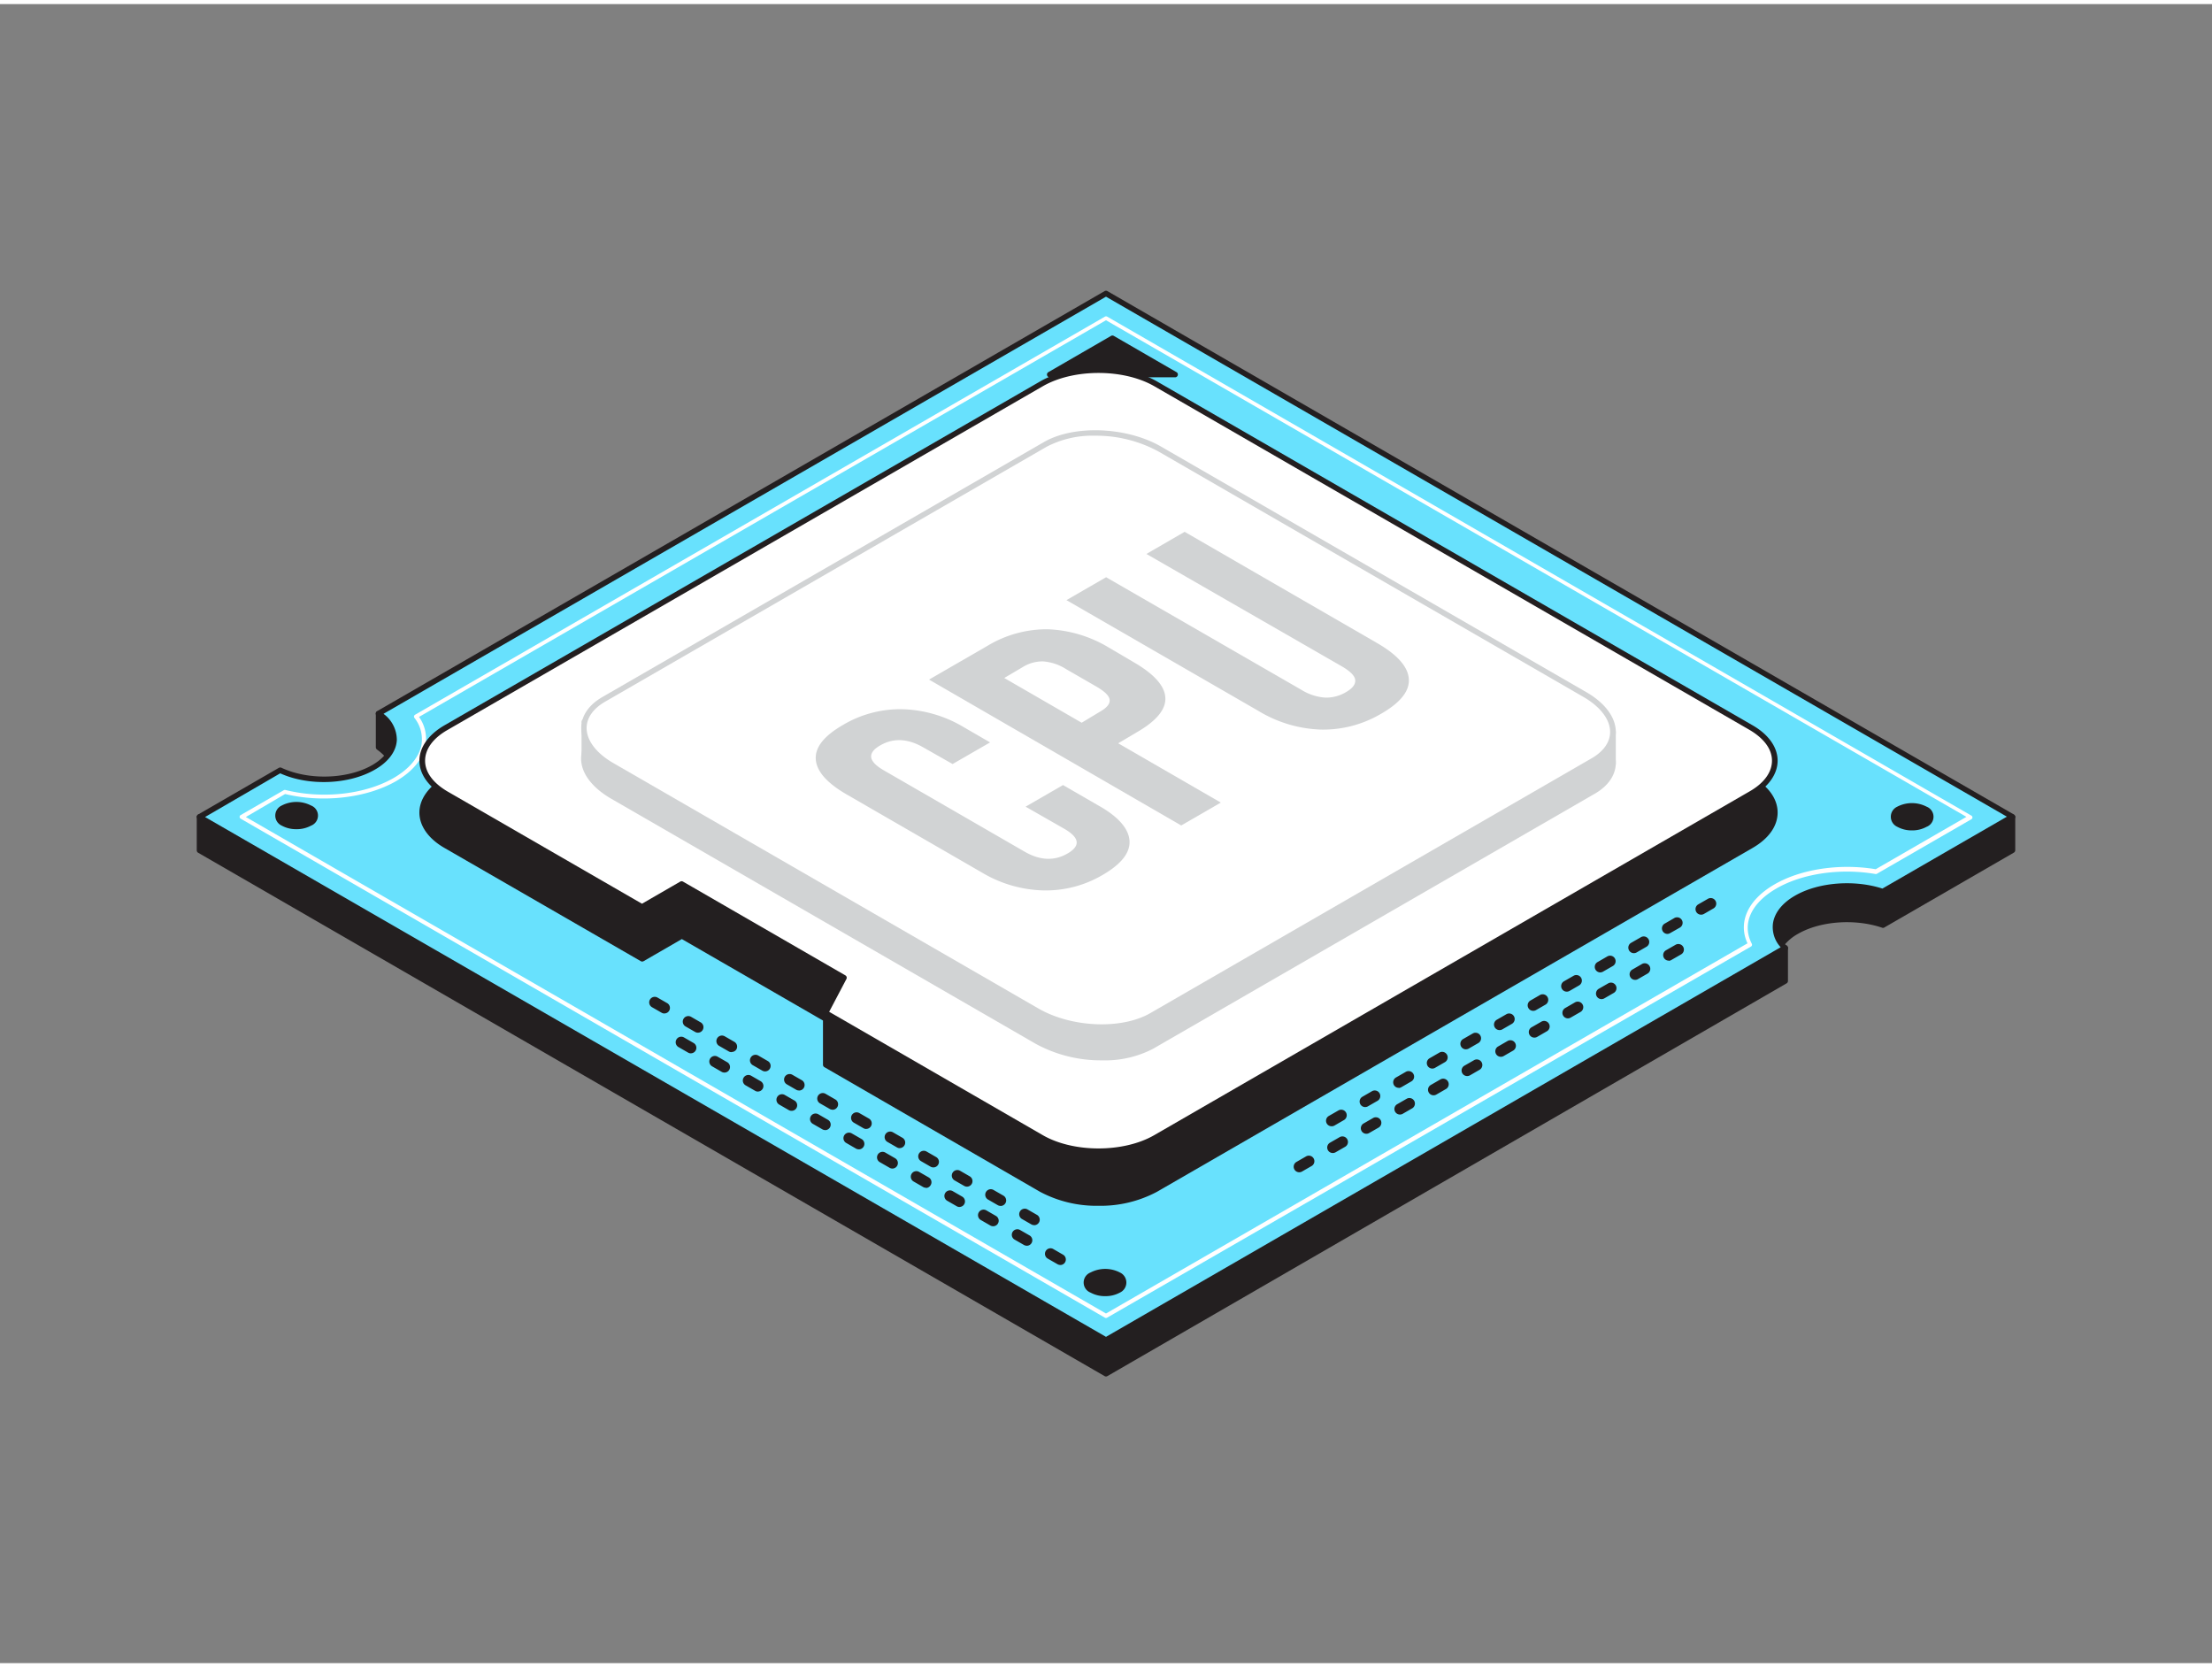 <svg id="_490_cpu_flatline" data-name="#490_cpu_flatline" xmlns="http://www.w3.org/2000/svg" viewBox="0 0 400 300" width="406" height="306" class="illustration styles_illustrationTablet__1DWOa"><rect x="0" y="0" width="400" height="300" fill="#808080" stroke="none"/><path d="M356.48,148.73,200,58.38,73.93,131.17l-5.47-2.89v6.05c4,2.86,3.72,7.07-.9,9.74s-11.91,2.84-16.87.52l-9.15,5.28L36.08,147V153L200,247.67l122.82-70.91v-6l-1.5.86a7.48,7.48,0,0,1,3.54-3.83c4.23-2.44,10.67-2.83,15.6-1.17L363.92,153V147Z" fill="#231f20"></path><path d="M200,248.17a.55.55,0,0,1-.25-.07L35.83,153.46a.5.5,0,0,1-.25-.43V147a.5.5,0,0,1,.24-.43.5.5,0,0,1,.49,0l5.22,2.77,8.91-5.15a.52.52,0,0,1,.47,0c4.89,2.29,11.94,2.08,16.4-.49,2.14-1.24,3.37-2.86,3.45-4.55s-.85-3.11-2.59-4.35a.52.52,0,0,1-.21-.41v-6.05a.5.5,0,0,1,.24-.43.5.5,0,0,1,.49,0l5.23,2.76L199.75,58a.5.5,0,0,1,.5,0l156.3,90.24,7.26-1.7a.49.49,0,0,1,.42.09.51.51,0,0,1,.19.39V153a.5.5,0,0,1-.25.44L340.71,167a.46.46,0,0,1-.41,0c-4.92-1.65-11.17-1.19-15.19,1.14a8.58,8.58,0,0,0-2.49,2.07.51.51,0,0,1,.45,0,.52.52,0,0,1,.25.44v6a.5.5,0,0,1-.25.43L200.25,248.1A.55.55,0,0,1,200,248.17ZM36.58,152.74,200,247.09l122.32-70.62v-4.9l-.75.43a.48.48,0,0,1-.56,0,.51.51,0,0,1-.16-.55,8,8,0,0,1,3.76-4.1c4.19-2.42,10.66-2.94,15.8-1.28l23-13.29v-5.13l-6.83,1.6a.5.5,0,0,1-.36-.05L200,59,74.18,131.61a.56.56,0,0,1-.49,0L69,129.11v5a6.08,6.08,0,0,1,2.8,5.06c-.1,2-1.5,4-4,5.36-4.64,2.68-11.93,2.95-17.09.65l-8.93,5.16a.53.53,0,0,1-.49,0l-4.72-2.51Z" fill="#231f20"></path><path d="M200,52.33,363.92,147l-23.46,13.55c-4.93-1.66-11.37-1.27-15.6,1.17s-4.92,6.17-2,9L200,241.62,36.08,147l14.61-8.44c5,2.32,12.26,2.14,16.87-.52s4.92-6.88.9-9.74Z" fill="#68e1fd"></path><path d="M200,242.12a.55.55,0,0,1-.25-.07L35.83,147.41a.5.5,0,0,1,0-.87l14.61-8.44a.52.52,0,0,1,.47,0c4.89,2.29,11.94,2.08,16.4-.49,2.14-1.24,3.37-2.86,3.45-4.55s-.85-3.11-2.59-4.35a.5.5,0,0,1,0-.84L199.75,51.9a.5.5,0,0,1,.5,0l163.92,94.64a.5.5,0,0,1,0,.87L340.71,161a.46.46,0,0,1-.41,0c-4.92-1.65-11.17-1.19-15.19,1.14-2.05,1.18-3.29,2.72-3.5,4.34a4.57,4.57,0,0,0,1.56,3.88.51.51,0,0,1-.1.79L200.25,242.05A.55.55,0,0,1,200,242.12ZM37.08,147,200,241l122-70.45a5.36,5.36,0,0,1-1.4-4.25c.25-1.93,1.66-3.74,4-5.08,4.19-2.42,10.66-2.94,15.8-1.28l22.51-13L200,52.91,69.35,128.34a5.88,5.88,0,0,1,2.41,4.75c-.1,2-1.5,3.95-4,5.36-4.64,2.68-11.93,3-17.09.65Z" fill="#231f20"></path><polygon points="189.82 66.99 212.49 66.99 201.16 60.44 189.82 66.99" fill="#231f20"></polygon><path d="M212.49,67.49H189.82a.5.5,0,0,1-.25-.93L200.91,60a.5.5,0,0,1,.5,0l11.33,6.55a.49.49,0,0,1,.24.56A.5.5,0,0,1,212.49,67.49Zm-20.81-1h18.95L201.16,61Z" fill="#231f20"></path><path d="M200,237.59a.41.41,0,0,1-.19-.05L43.52,147.3a.37.37,0,0,1-.19-.32.37.37,0,0,1,.19-.33l7.85-4.53a.39.39,0,0,1,.28,0c6.7,1.66,14.37.8,19.54-2.18,2.76-1.6,4.54-3.69,5-5.88a6.18,6.18,0,0,0-1.26-5,.39.39,0,0,1-.06-.3.41.41,0,0,1,.18-.25l124.77-72a.42.42,0,0,1,.38,0l156.29,90.24a.37.37,0,0,1,.19.32.37.37,0,0,1-.19.33l-17.08,9.86a.37.37,0,0,1-.25.05c-6.36-1.1-13.23-.1-17.92,2.61s-6.28,6.47-4.46,10a.38.38,0,0,1-.14.5L200.19,237.54A.45.45,0,0,1,200,237.59ZM44.46,147,200,236.78l116-66.94c-1.77-3.83.09-7.89,4.91-10.67s11.79-3.81,18.28-2.73l16.4-9.47L200,57.17,75.77,128.9a6.81,6.81,0,0,1,1.15,5.27c-.51,2.44-2.36,4.65-5.36,6.38-5.29,3-13.1,3.95-20,2.29Z" fill="#fff"></path><path d="M316.68,140.23,209,78.05c-5.71-3.29-14.95-3.29-20.65,0L80.62,140.24c-5.7,3.29-5.7,8.63,0,11.92l35.47,20.48,7.17-4.14,26,15v8.28l39,22.54c5.7,3.29,15,3.29,20.65,0l107.71-62.19C322.38,148.86,322.38,143.52,316.68,140.23Z" fill="#231f20"></path><path d="M198.65,217.3a21.7,21.7,0,0,1-10.58-2.53l-39-22.54a.5.5,0,0,1-.25-.43v-8l-25.52-14.73-6.92,4a.5.5,0,0,1-.5,0L80.37,152.59c-2.92-1.68-4.53-4-4.53-6.39s1.61-4.71,4.53-6.4L188.08,77.62c5.83-3.37,15.32-3.37,21.15,0l107.7,62.18c2.92,1.68,4.52,3.95,4.52,6.39s-1.6,4.71-4.52,6.4L209.22,214.77A21.66,21.66,0,0,1,198.65,217.3Zm-48.87-25.79,38.79,22.4c5.55,3.2,14.6,3.2,20.15,0l107.71-62.19c2.59-1.5,4-3.46,4-5.53s-1.43-4-4-5.53L208.73,78.48c-5.56-3.2-14.6-3.2-20.15,0L80.87,140.67c-2.6,1.5-4,3.46-4,5.53s1.43,4,4,5.53l35.22,20.33,6.92-4a.5.5,0,0,1,.5,0l26,15a.5.5,0,0,1,.25.43Z" fill="#231f20"></path><path d="M209,68.67l107.7,62.18c5.7,3.29,5.7,8.63,0,11.92L209,205c-5.7,3.29-14.95,3.29-20.65,0l-39-22.54,3.33-6.35-29.35-16.95-7.17,4.14L80.62,142.78c-5.7-3.29-5.7-8.63,0-11.92L188.33,68.67C194,65.38,203.27,65.38,209,68.67Z" fill="#fff"></path><path d="M198.65,207.92a21.7,21.7,0,0,1-10.58-2.53l-39-22.54a.51.51,0,0,1-.2-.67l3.12-5.92L123.26,159.7l-6.92,4a.5.5,0,0,1-.5,0L80.37,143.21c-2.92-1.68-4.53-4-4.53-6.39s1.61-4.71,4.53-6.4L188.08,68.24c5.83-3.37,15.32-3.37,21.15,0l107.7,62.18c2.92,1.68,4.52,4,4.52,6.39s-1.6,4.71-4.52,6.4L209.22,205.39A21.66,21.66,0,0,1,198.65,207.92Zm-48.71-25.7,38.63,22.31c5.55,3.2,14.6,3.2,20.15,0l107.71-62.19c2.59-1.5,4-3.46,4-5.53s-1.43-4-4-5.53L208.73,69.1c-5.56-3.2-14.6-3.2-20.15,0L80.87,131.29c-2.6,1.5-4,3.46-4,5.53s1.43,4,4,5.53l35.22,20.33,6.92-4a.5.5,0,0,1,.5,0l29.35,16.95a.49.49,0,0,1,.2.66Z" fill="#231f20"></path><path d="M288.1,142.36l-79.84,46.1c-5.31,3.06-14.58,2.68-20.71-.86l-76.87-44.38c-6.12-3.54-6.79-8.89-1.48-11.95L189,85.17c5.31-3.07,14.58-2.68,20.71.86l76.87,44.38C292.75,134,293.41,139.3,288.1,142.36Z" fill="#d1d3d4"></path><path d="M199.27,191a24.55,24.55,0,0,1-12-3l-76.87-44.38c-3.38-2-5.32-4.57-5.32-7.19,0-2.2,1.36-4.2,3.84-5.63l79.84-46.09c5.44-3.14,15-2.76,21.21.85L286.87,130c3.38,2,5.32,4.57,5.32,7.19,0,2.2-1.36,4.2-3.84,5.62l-79.84,46.1A18.81,18.81,0,0,1,199.27,191ZM198,83.6a17.78,17.78,0,0,0-8.74,2l-79.84,46.1c-2.15,1.24-3.34,2.93-3.34,4.76,0,2.25,1.76,4.56,4.82,6.33l76.87,44.38c6,3.45,15,3.83,20.21.86l79.84-46.1h0c2.15-1.24,3.34-2.93,3.34-4.76,0-2.25-1.76-4.56-4.82-6.33L209.5,86.46A23.62,23.62,0,0,0,198,83.6Z" fill="#d1d3d4"></path><polygon points="291.69 137.38 291.69 131.58 287.08 134.29 291.69 137.38" fill="#d1d3d4"></polygon><path d="M291.69,137.89a.47.47,0,0,1-.28-.09l-4.61-3.1a.51.51,0,0,1-.22-.43.49.49,0,0,1,.25-.41l4.6-2.71a.5.5,0,0,1,.5,0,.51.51,0,0,1,.26.44v5.81a.52.52,0,0,1-.27.44A.46.46,0,0,1,291.69,137.89ZM288,134.32l3.17,2.13v-4Z" fill="#d1d3d4"></path><ellipse cx="345.74" cy="146.95" rx="3.4" ry="1.96" fill="#231f20"></ellipse><path d="M345.74,149.42a5.39,5.39,0,0,1-2.65-.65,2,2,0,0,1,0-3.64,5.77,5.77,0,0,1,5.3,0,1.95,1.95,0,0,1,0,3.64A5.36,5.36,0,0,1,345.74,149.42Zm0-3.93a4.38,4.38,0,0,0-2.15.51,1.24,1.24,0,0,0-.74.95,1.27,1.27,0,0,0,.74,1,4.85,4.85,0,0,0,4.3,0c.48-.28.75-.63.75-1a1.23,1.23,0,0,0-.75-.95A4.35,4.35,0,0,0,345.74,145.49Z" fill="#231f20"></path><ellipse cx="199.86" cy="231.18" rx="3.4" ry="1.96" fill="#231f20"></ellipse><path d="M199.86,233.64a5.36,5.36,0,0,1-2.65-.64,1.95,1.95,0,0,1,0-3.64,5.77,5.77,0,0,1,5.3,0,2,2,0,0,1,0,3.64A5.39,5.39,0,0,1,199.86,233.64Zm0-3.92a4.46,4.46,0,0,0-2.15.5c-.48.28-.75.63-.75,1a1.23,1.23,0,0,0,.75.95,4.85,4.85,0,0,0,4.3,0,1.24,1.24,0,0,0,.74-.95,1.27,1.27,0,0,0-.74-1A4.49,4.49,0,0,0,199.86,229.72Z" fill="#231f20"></path><ellipse cx="53.6" cy="146.74" rx="3.4" ry="1.96" fill="#231f20"></ellipse><path d="M53.6,149.2a5.39,5.39,0,0,1-2.65-.64,2,2,0,0,1,0-3.64,5.77,5.77,0,0,1,5.3,0,1.95,1.95,0,0,1,0,3.64A5.39,5.39,0,0,1,53.6,149.2Zm0-3.92a4.49,4.49,0,0,0-2.15.5c-.47.28-.74.62-.74,1a1.24,1.24,0,0,0,.74.95,4.85,4.85,0,0,0,4.3,0,1.23,1.23,0,0,0,.75-.95c0-.34-.27-.68-.75-1A4.49,4.49,0,0,0,53.6,145.28Z" fill="#231f20"></path><path d="M191.74,228a1,1,0,0,1-.5-.13l-1.74-1a1,1,0,1,1,1-1.73l1.73,1a1,1,0,0,1-.49,1.87Zm-6.08-3.48a1,1,0,0,1-.49-.13l-1.74-1a1,1,0,0,1,1-1.73l1.74,1a1,1,0,0,1-.5,1.87ZM179.59,221a1,1,0,0,1-.5-.13l-1.73-1a1,1,0,1,1,1-1.74l1.73,1a1,1,0,0,1-.49,1.87Zm-6.08-3.48a1,1,0,0,1-.49-.13l-1.74-1a1,1,0,0,1,1-1.74l1.73,1a1,1,0,0,1-.5,1.86Zm-6.07-3.48a1,1,0,0,1-.5-.13l-1.73-1a1,1,0,0,1-.38-1.36,1,1,0,0,1,1.37-.38l1.74,1a1,1,0,0,1,.37,1.36A1,1,0,0,1,167.44,214.08Zm-6.08-3.47a1,1,0,0,1-.49-.14l-1.74-1a1,1,0,1,1,1-1.73l1.73,1a1,1,0,0,1-.5,1.87Zm-6.07-3.48a1,1,0,0,1-.5-.13l-1.73-1a1,1,0,1,1,1-1.73l1.74,1a1,1,0,0,1-.5,1.87Zm-6.08-3.48a1,1,0,0,1-.49-.13l-1.74-1a1,1,0,0,1-.37-1.36,1,1,0,0,1,1.37-.37l1.73,1a1,1,0,0,1-.5,1.87Zm-6.07-3.48a1,1,0,0,1-.5-.13l-1.73-1a1,1,0,0,1,1-1.74l1.74,1a1,1,0,0,1-.5,1.87Zm-6.07-3.48a1,1,0,0,1-.5-.13l-1.74-1a1,1,0,0,1,1-1.74l1.73,1a1,1,0,0,1-.49,1.86ZM131,193.21a1,1,0,0,1-.5-.13l-1.73-1a1,1,0,0,1,1-1.74l1.74,1a1,1,0,0,1,.37,1.36A1,1,0,0,1,131,193.21Zm-6.07-3.47a1,1,0,0,1-.5-.14l-1.74-1a1,1,0,0,1,1-1.74l1.73,1a1,1,0,0,1-.49,1.87Z" fill="#231f20"></path><path d="M187,220.8a1,1,0,0,1-.49-.13l-1.74-1a1,1,0,0,1,1-1.73l1.74,1a1,1,0,0,1-.5,1.87Zm-6.07-3.48a1,1,0,0,1-.5-.13l-1.73-1a1,1,0,1,1,1-1.73l1.74,1a1,1,0,0,1-.5,1.87Zm-6.08-3.48a1,1,0,0,1-.49-.13l-1.74-1a1,1,0,0,1,1-1.74l1.73,1a1,1,0,0,1-.5,1.87Zm-6.07-3.48a1,1,0,0,1-.5-.13l-1.73-1a1,1,0,0,1,1-1.74l1.74,1a1,1,0,0,1,.37,1.36A1,1,0,0,1,168.73,210.36Zm-6.08-3.48a1,1,0,0,1-.49-.13l-1.74-1a1,1,0,0,1-.37-1.36,1,1,0,0,1,1.37-.38l1.73,1a1,1,0,0,1-.5,1.86Zm-6.07-3.47a1,1,0,0,1-.5-.14l-1.73-1a1,1,0,0,1-.37-1.36,1,1,0,0,1,1.36-.38l1.74,1a1,1,0,0,1-.5,1.87Zm-6.08-3.48a1,1,0,0,1-.49-.13l-1.74-1a1,1,0,1,1,1-1.73l1.73,1a1,1,0,0,1-.5,1.87Zm-6.07-3.48a1,1,0,0,1-.5-.13l-1.73-1a1,1,0,0,1,1-1.73l1.74,1a1,1,0,0,1-.5,1.87ZM138.36,193a1,1,0,0,1-.5-.13l-1.74-1a1,1,0,0,1,1-1.74l1.73,1a1,1,0,0,1,.37,1.37A1,1,0,0,1,138.36,193Zm-6.08-3.48a1,1,0,0,1-.49-.13l-1.74-1a1,1,0,0,1,1-1.74l1.74,1a1,1,0,0,1,.37,1.37A1,1,0,0,1,132.28,189.49ZM126.21,186a1,1,0,0,1-.5-.13l-1.74-1a1,1,0,0,1,1-1.74l1.73,1a1,1,0,0,1,.38,1.36A1,1,0,0,1,126.21,186Zm-6.08-3.47a1,1,0,0,1-.49-.14l-1.74-1a1,1,0,0,1,1-1.74l1.74,1a1,1,0,0,1-.5,1.87Z" fill="#231f20"></path><path d="M234.94,211.24a1,1,0,0,1-.87-.51,1,1,0,0,1,.37-1.36l1.74-1a1,1,0,0,1,1,1.74l-1.74,1A1,1,0,0,1,234.94,211.24Zm6.07-3.48a1,1,0,0,1-.5-1.87l1.74-1a1,1,0,0,1,1,1.74l-1.74,1A1,1,0,0,1,241,207.76Zm6.08-3.48a1,1,0,0,1-.5-1.87l1.74-1a1,1,0,0,1,1,1.73l-1.74,1A1,1,0,0,1,247.09,204.28Zm6.07-3.48a1,1,0,0,1-.5-1.87l1.74-1a1,1,0,0,1,1,1.73l-1.73,1A1,1,0,0,1,253.16,200.8Zm6.08-3.48a1,1,0,0,1-.5-1.87l1.73-1a1,1,0,0,1,1.37.37,1,1,0,0,1-.37,1.37l-1.74,1A1,1,0,0,1,259.24,197.32Zm6.07-3.48a1,1,0,0,1-.5-1.87l1.74-1a1,1,0,0,1,1,1.74l-1.73,1A1,1,0,0,1,265.31,193.84Zm6.08-3.48a1,1,0,0,1-.5-1.86l1.73-1a1,1,0,0,1,1,1.74l-1.74,1A1,1,0,0,1,271.39,190.36Zm6.07-3.47A1,1,0,0,1,277,185l1.74-1a1,1,0,0,1,1.36.38,1,1,0,0,1-.37,1.36l-1.73,1A1,1,0,0,1,277.46,186.89Zm6.08-3.48a1,1,0,0,1-.5-1.87l1.73-1a1,1,0,1,1,1,1.73l-1.74,1A1,1,0,0,1,283.54,183.41Zm6.07-3.48a1,1,0,0,1-.87-.5,1,1,0,0,1,.37-1.37l1.74-1a1,1,0,0,1,1,1.73l-1.73,1A1,1,0,0,1,289.61,179.93Zm6.07-3.48a1,1,0,0,1-.49-1.87l1.73-1a1,1,0,0,1,1.37.37,1,1,0,0,1-.37,1.37l-1.74,1A1,1,0,0,1,295.68,176.45Zm6.08-3.48a1,1,0,0,1-.87-.5,1,1,0,0,1,.37-1.37l1.74-1a1,1,0,0,1,1,1.74l-1.74,1A1,1,0,0,1,301.76,173Z" fill="#231f20"></path><path d="M240.79,202.92a1,1,0,0,1-.87-.5,1,1,0,0,1,.37-1.36l1.74-1a1,1,0,0,1,1,1.74l-1.73,1A1,1,0,0,1,240.79,202.92Zm6.07-3.47a1,1,0,0,1-.49-1.87l1.73-1a1,1,0,0,1,1.37.38,1,1,0,0,1-.37,1.36l-1.74,1A1,1,0,0,1,246.86,199.45Zm6.08-3.48a1,1,0,0,1-.5-1.87l1.74-1a1,1,0,1,1,1,1.73l-1.73,1A1.13,1.13,0,0,1,252.94,196Zm6.07-3.48a1,1,0,0,1-.49-1.87l1.73-1a1,1,0,1,1,1,1.73l-1.74,1A1,1,0,0,1,259,192.49Zm6.08-3.48a1,1,0,0,1-.5-1.87l1.74-1a1,1,0,0,1,1.36.37,1,1,0,0,1-.37,1.37l-1.74,1A1,1,0,0,1,265.09,189Zm6.07-3.48a1,1,0,0,1-.49-1.87l1.73-1a1,1,0,1,1,1,1.74l-1.73,1A1,1,0,0,1,271.16,185.53Zm6.08-3.48a1,1,0,0,1-.5-1.86l1.73-1a1,1,0,1,1,1,1.74l-1.74,1A1,1,0,0,1,277.24,182.05Zm6.07-3.47a1,1,0,0,1-.87-.51,1,1,0,0,1,.37-1.36l1.74-1a1,1,0,1,1,1,1.74l-1.73,1A1,1,0,0,1,283.31,178.58Zm6.08-3.48a1,1,0,0,1-.5-1.87l1.73-1a1,1,0,1,1,1,1.73l-1.74,1A1.05,1.05,0,0,1,289.39,175.1Zm6.07-3.48a1,1,0,0,1-.5-1.87l1.74-1a1,1,0,1,1,1,1.73l-1.73,1A1,1,0,0,1,295.46,171.62Zm6.08-3.48a1,1,0,0,1-.5-1.87l1.73-1a1,1,0,0,1,1.37.37,1,1,0,0,1-.37,1.36L302,168A1,1,0,0,1,301.54,168.14Zm6.07-3.48a1,1,0,0,1-.5-1.87l1.74-1a1,1,0,0,1,1,1.74l-1.73,1A1,1,0,0,1,307.61,164.66Z" fill="#231f20"></path><polyline points="105.61 130.42 105.61 136.47 107.66 138.09 105.61 129.78" fill="#d1d3d4"></polyline><path d="M107.66,138.59a.51.51,0,0,1-.31-.11l-2-1.62a.49.49,0,0,1-.19-.39v-6.05a.5.5,0,0,1,.08-.27l-.06-.25a.49.49,0,0,1,.36-.6.5.5,0,0,1,.61.36l2,8.31a.5.5,0,0,1-.21.54A.56.56,0,0,1,107.66,138.59Zm-1.55-2.36.71.56-.71-2.88Z" fill="#d1d3d4"></path><path d="M288.1,136.81l-79.84,46.1c-5.31,3.07-14.58,2.68-20.71-.86l-76.87-44.38c-6.12-3.54-6.79-8.89-1.48-11.95L189,79.62c5.31-3.06,14.58-2.68,20.71.86l76.87,44.38C292.75,128.4,293.41,133.75,288.1,136.81Z" fill="#fff"></path><path d="M199.27,185.47a24.65,24.65,0,0,1-12-3L110.43,138.1c-3.38-1.95-5.32-4.57-5.32-7.19,0-2.2,1.36-4.2,3.84-5.62l79.84-46.1c5.44-3.14,15-2.76,21.21.85l76.87,44.39c3.38,1.95,5.32,4.57,5.32,7.19,0,2.2-1.36,4.2-3.84,5.63l-79.84,46.09A18.81,18.81,0,0,1,199.27,185.47ZM198,78.05a17.89,17.89,0,0,0-8.74,2l-79.84,46.1c-2.15,1.24-3.34,2.93-3.34,4.76,0,2.25,1.76,4.56,4.82,6.33l76.87,44.38c6,3.46,15,3.84,20.21.86l79.84-46.1c2.15-1.24,3.34-2.93,3.34-4.76,0-2.25-1.76-4.56-4.82-6.33L209.5,80.91A23.62,23.62,0,0,0,198,78.05Zm90.07,58.76h0Z" fill="#d1d3d4"></path><path d="M188.58,160.27a22.8,22.8,0,0,1-11-3.22l-24.49-14.14q-5.34-3.09-5.57-6.34t4.92-6.22a20.25,20.25,0,0,1,10.78-2.84,22.76,22.76,0,0,1,11,3.21l4.82,2.79-6.78,3.91-5.28-3q-4.23-2.44-7.81-.37t.65,4.51l25.47,14.71q4.17,2.4,7.75.33c2.39-1.37,2.2-2.87-.58-4.47l-7-4,6.77-3.91,6.45,3.73c3.57,2,5.42,4.17,5.57,6.33s-1.48,4.25-4.92,6.23A20.25,20.25,0,0,1,188.58,160.27Z" fill="#d1d3d4"></path><path d="M168,122.15l10.56-6.1a20.74,20.74,0,0,1,10.88-3,23,23,0,0,1,11.07,3.31L205,119q5.53,3.2,5.73,6.39c.13,2.13-1.59,4.23-5.15,6.28l-3.38,2,18.56,10.72-7.16,4.14ZM199,127.9c1.17-.68,1.73-1.37,1.66-2.09s-.88-1.52-2.44-2.42l-5.41-3.12a9,9,0,0,0-4.2-1.41,6.76,6.76,0,0,0-3.62,1l-3.39,2,14,8.09Z" fill="#d1d3d4"></path><path d="M238.88,131.19a23.19,23.19,0,0,1-11.24-3.33l-34.79-20.08,7.17-4.14L235.33,124a9.38,9.38,0,0,0,4.33,1.41,7,7,0,0,0,3.75-1c1.17-.68,1.72-1.4,1.66-2.16s-.88-1.6-2.45-2.51L207.31,99.43l6.91-4L249,115.53q5.53,3.19,5.76,6.49c.16,2.19-1.51,4.29-5,6.3A20.57,20.57,0,0,1,238.88,131.19Z" fill="#d1d3d4"></path></svg>